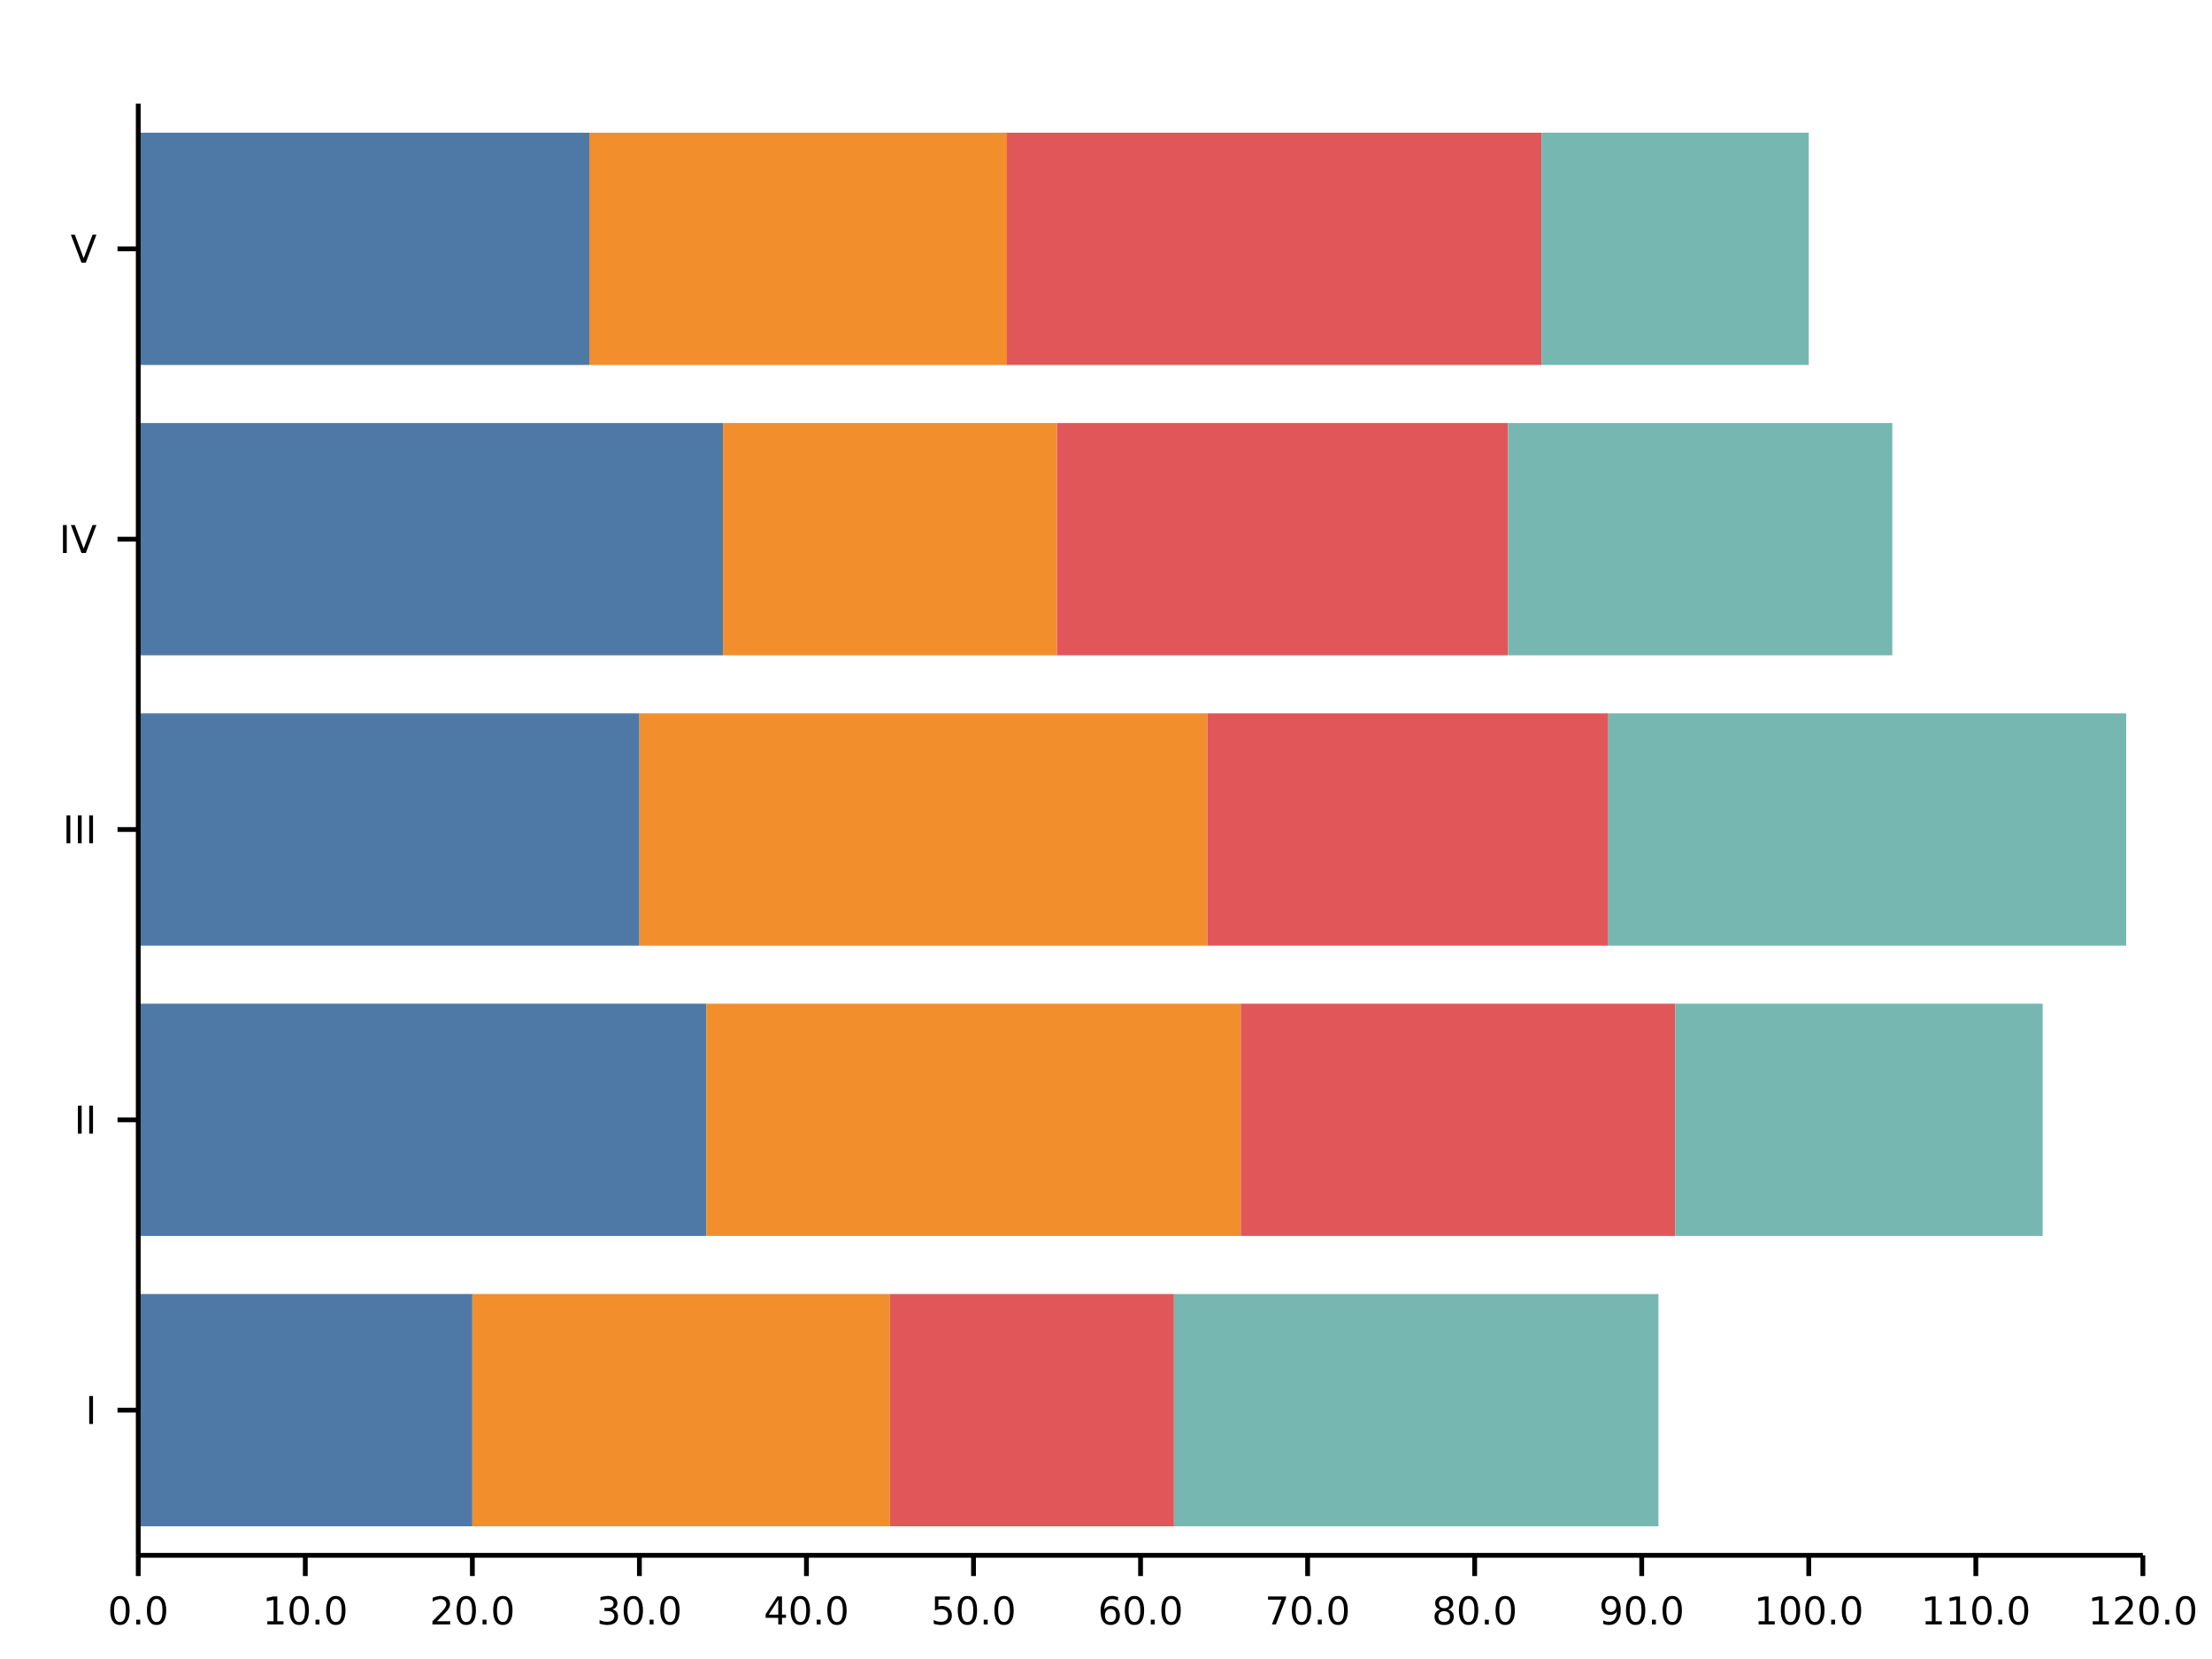 <?xml version="1.0" encoding="UTF-8"?>
<svg xmlns="http://www.w3.org/2000/svg" xmlns:xlink="http://www.w3.org/1999/xlink" width="640px" height="480px" viewBox="0 0 640 480" version="1.1">
<defs>
<g>
<symbol overflow="visible" id="glyph0-0">
<path style="stroke:none;" d="M 0.547 1.969 L 0.547 -7.828 L 6.109 -7.828 L 6.109 1.969 Z M 1.172 1.344 L 5.484 1.344 L 5.484 -7.203 L 1.172 -7.203 Z M 1.172 1.344 "/>
</symbol>
<symbol overflow="visible" id="glyph0-1">
<path style="stroke:none;" d="M 3.531 -7.375 C 2.969 -7.375 2.539 -7.098 2.25 -6.547 C 1.969 -5.992 1.828 -5.16 1.828 -4.047 C 1.828 -2.93 1.969 -2.094 2.25 -1.531 C 2.539 -0.977 2.969 -0.703 3.531 -0.703 C 4.102 -0.703 4.531 -0.977 4.812 -1.531 C 5.094 -2.094 5.234 -2.93 5.234 -4.047 C 5.234 -5.16 5.094 -5.992 4.812 -6.547 C 4.531 -7.098 4.102 -7.375 3.531 -7.375 Z M 3.531 -8.25 C 4.438 -8.25 5.129 -7.891 5.609 -7.172 C 6.086 -6.453 6.328 -5.41 6.328 -4.047 C 6.328 -2.68 6.086 -1.641 5.609 -0.922 C 5.129 -0.203 4.438 0.156 3.531 0.156 C 2.625 0.156 1.93 -0.203 1.453 -0.922 C 0.973 -1.641 0.734 -2.68 0.734 -4.047 C 0.734 -5.41 0.973 -6.453 1.453 -7.172 C 1.93 -7.891 2.625 -8.25 3.531 -8.25 Z M 3.531 -8.25 "/>
</symbol>
<symbol overflow="visible" id="glyph0-2">
<path style="stroke:none;" d="M 1.188 -1.375 L 2.328 -1.375 L 2.328 0 L 1.188 0 Z M 1.188 -1.375 "/>
</symbol>
<symbol overflow="visible" id="glyph0-3">
<path style="stroke:none;" d="M 1.375 -0.922 L 3.172 -0.922 L 3.172 -7.094 L 1.219 -6.703 L 1.219 -7.703 L 3.156 -8.094 L 4.25 -8.094 L 4.25 -0.922 L 6.047 -0.922 L 6.047 0 L 1.375 0 Z M 1.375 -0.922 "/>
</symbol>
<symbol overflow="visible" id="glyph0-4">
<path style="stroke:none;" d="M 2.125 -0.922 L 5.953 -0.922 L 5.953 0 L 0.812 0 L 0.812 -0.922 C 1.227 -1.348 1.797 -1.926 2.516 -2.656 C 3.234 -3.383 3.688 -3.852 3.875 -4.062 C 4.219 -4.457 4.457 -4.789 4.594 -5.062 C 4.738 -5.332 4.812 -5.598 4.812 -5.859 C 4.812 -6.297 4.66 -6.648 4.359 -6.922 C 4.055 -7.191 3.66 -7.328 3.172 -7.328 C 2.828 -7.328 2.461 -7.266 2.078 -7.141 C 1.703 -7.023 1.301 -6.848 0.875 -6.609 L 0.875 -7.703 C 1.312 -7.879 1.723 -8.016 2.109 -8.109 C 2.492 -8.203 2.844 -8.25 3.156 -8.25 C 4 -8.25 4.664 -8.035 5.156 -7.609 C 5.656 -7.191 5.906 -6.633 5.906 -5.938 C 5.906 -5.602 5.844 -5.285 5.719 -4.984 C 5.594 -4.691 5.367 -4.344 5.047 -3.938 C 4.953 -3.832 4.66 -3.523 4.172 -3.016 C 3.691 -2.516 3.008 -1.816 2.125 -0.922 Z M 2.125 -0.922 "/>
</symbol>
<symbol overflow="visible" id="glyph0-5">
<path style="stroke:none;" d="M 4.5 -4.359 C 5.031 -4.254 5.441 -4.023 5.734 -3.672 C 6.023 -3.316 6.172 -2.879 6.172 -2.359 C 6.172 -1.555 5.895 -0.938 5.344 -0.5 C 4.801 -0.062 4.023 0.156 3.016 0.156 C 2.672 0.156 2.316 0.117 1.953 0.047 C 1.598 -0.016 1.227 -0.113 0.844 -0.25 L 0.844 -1.297 C 1.145 -1.117 1.477 -0.984 1.844 -0.891 C 2.207 -0.805 2.586 -0.766 2.984 -0.766 C 3.672 -0.766 4.191 -0.898 4.547 -1.172 C 4.91 -1.441 5.094 -1.836 5.094 -2.359 C 5.094 -2.828 4.922 -3.195 4.578 -3.469 C 4.242 -3.738 3.781 -3.875 3.188 -3.875 L 2.25 -3.875 L 2.25 -4.781 L 3.234 -4.781 C 3.773 -4.781 4.188 -4.883 4.469 -5.094 C 4.75 -5.312 4.891 -5.625 4.891 -6.031 C 4.891 -6.445 4.742 -6.766 4.453 -6.984 C 4.16 -7.211 3.738 -7.328 3.188 -7.328 C 2.883 -7.328 2.562 -7.289 2.219 -7.219 C 1.875 -7.156 1.5 -7.055 1.094 -6.922 L 1.094 -7.891 C 1.508 -8.016 1.895 -8.102 2.25 -8.156 C 2.613 -8.219 2.957 -8.25 3.281 -8.25 C 4.113 -8.25 4.77 -8.055 5.25 -7.672 C 5.738 -7.297 5.984 -6.785 5.984 -6.141 C 5.984 -5.691 5.852 -5.312 5.594 -5 C 5.344 -4.695 4.977 -4.484 4.5 -4.359 Z M 4.5 -4.359 "/>
</symbol>
<symbol overflow="visible" id="glyph0-6">
<path style="stroke:none;" d="M 4.203 -7.141 L 1.438 -2.828 L 4.203 -2.828 Z M 3.906 -8.094 L 5.281 -8.094 L 5.281 -2.828 L 6.438 -2.828 L 6.438 -1.906 L 5.281 -1.906 L 5.281 0 L 4.203 0 L 4.203 -1.906 L 0.547 -1.906 L 0.547 -2.969 Z M 3.906 -8.094 "/>
</symbol>
<symbol overflow="visible" id="glyph0-7">
<path style="stroke:none;" d="M 1.203 -8.094 L 5.5 -8.094 L 5.5 -7.172 L 2.203 -7.172 L 2.203 -5.188 C 2.359 -5.238 2.516 -5.281 2.672 -5.312 C 2.836 -5.344 3 -5.359 3.156 -5.359 C 4.062 -5.359 4.773 -5.109 5.297 -4.609 C 5.828 -4.117 6.094 -3.445 6.094 -2.594 C 6.094 -1.727 5.82 -1.051 5.281 -0.562 C 4.738 -0.082 3.973 0.156 2.984 0.156 C 2.648 0.156 2.305 0.125 1.953 0.062 C 1.598 0.008 1.234 -0.07 0.859 -0.188 L 0.859 -1.297 C 1.18 -1.117 1.516 -0.984 1.859 -0.891 C 2.211 -0.805 2.582 -0.766 2.969 -0.766 C 3.594 -0.766 4.086 -0.926 4.453 -1.25 C 4.816 -1.582 5 -2.031 5 -2.594 C 5 -3.156 4.816 -3.602 4.453 -3.938 C 4.086 -4.27 3.594 -4.438 2.969 -4.438 C 2.676 -4.438 2.383 -4.398 2.094 -4.328 C 1.801 -4.266 1.504 -4.164 1.203 -4.031 Z M 1.203 -8.094 "/>
</symbol>
<symbol overflow="visible" id="glyph0-8">
<path style="stroke:none;" d="M 3.672 -4.484 C 3.172 -4.484 2.773 -4.316 2.484 -3.984 C 2.203 -3.648 2.062 -3.188 2.062 -2.594 C 2.062 -2.008 2.203 -1.547 2.484 -1.203 C 2.773 -0.867 3.172 -0.703 3.672 -0.703 C 4.16 -0.703 4.547 -0.867 4.828 -1.203 C 5.117 -1.547 5.266 -2.008 5.266 -2.594 C 5.266 -3.188 5.117 -3.648 4.828 -3.984 C 4.547 -4.316 4.16 -4.484 3.672 -4.484 Z M 5.844 -7.922 L 5.844 -6.922 C 5.57 -7.047 5.297 -7.145 5.016 -7.219 C 4.734 -7.289 4.453 -7.328 4.172 -7.328 C 3.453 -7.328 2.898 -7.082 2.516 -6.594 C 2.141 -6.102 1.922 -5.363 1.859 -4.375 C 2.078 -4.688 2.348 -4.926 2.672 -5.094 C 2.992 -5.27 3.348 -5.359 3.734 -5.359 C 4.547 -5.359 5.188 -5.109 5.656 -4.609 C 6.133 -4.117 6.375 -3.445 6.375 -2.594 C 6.375 -1.758 6.125 -1.094 5.625 -0.594 C 5.133 -0.094 4.484 0.156 3.672 0.156 C 2.734 0.156 2.016 -0.203 1.516 -0.922 C 1.023 -1.641 0.781 -2.68 0.781 -4.047 C 0.781 -5.328 1.082 -6.348 1.688 -7.109 C 2.289 -7.867 3.109 -8.25 4.141 -8.25 C 4.41 -8.25 4.688 -8.219 4.969 -8.156 C 5.25 -8.102 5.539 -8.023 5.844 -7.922 Z M 5.844 -7.922 "/>
</symbol>
<symbol overflow="visible" id="glyph0-9">
<path style="stroke:none;" d="M 0.906 -8.094 L 6.125 -8.094 L 6.125 -7.625 L 3.172 0 L 2.031 0 L 4.797 -7.172 L 0.906 -7.172 Z M 0.906 -8.094 "/>
</symbol>
<symbol overflow="visible" id="glyph0-10">
<path style="stroke:none;" d="M 3.531 -3.844 C 3.008 -3.844 2.598 -3.703 2.297 -3.422 C 2.004 -3.148 1.859 -2.77 1.859 -2.281 C 1.859 -1.789 2.004 -1.406 2.297 -1.125 C 2.598 -0.844 3.008 -0.703 3.531 -0.703 C 4.051 -0.703 4.461 -0.844 4.766 -1.125 C 5.066 -1.406 5.219 -1.789 5.219 -2.281 C 5.219 -2.77 5.066 -3.148 4.766 -3.422 C 4.461 -3.703 4.051 -3.844 3.531 -3.844 Z M 2.438 -4.312 C 1.969 -4.426 1.598 -4.645 1.328 -4.969 C 1.066 -5.289 0.938 -5.68 0.938 -6.141 C 0.938 -6.785 1.164 -7.297 1.625 -7.672 C 2.094 -8.055 2.727 -8.25 3.531 -8.25 C 4.332 -8.25 4.961 -8.055 5.422 -7.672 C 5.891 -7.297 6.125 -6.785 6.125 -6.141 C 6.125 -5.68 5.988 -5.289 5.719 -4.969 C 5.457 -4.645 5.094 -4.426 4.625 -4.312 C 5.156 -4.188 5.566 -3.941 5.859 -3.578 C 6.16 -3.223 6.312 -2.789 6.312 -2.281 C 6.312 -1.488 6.07 -0.883 5.594 -0.469 C 5.113 -0.051 4.426 0.156 3.531 0.156 C 2.633 0.156 1.945 -0.051 1.469 -0.469 C 0.988 -0.883 0.75 -1.488 0.75 -2.281 C 0.75 -2.789 0.895 -3.223 1.188 -3.578 C 1.488 -3.941 1.906 -4.188 2.438 -4.312 Z M 2.031 -6.047 C 2.031 -5.617 2.16 -5.285 2.422 -5.047 C 2.691 -4.816 3.062 -4.703 3.531 -4.703 C 4 -4.703 4.363 -4.816 4.625 -5.047 C 4.895 -5.285 5.031 -5.617 5.031 -6.047 C 5.031 -6.461 4.895 -6.785 4.625 -7.016 C 4.363 -7.254 4 -7.375 3.531 -7.375 C 3.062 -7.375 2.691 -7.254 2.422 -7.016 C 2.16 -6.785 2.031 -6.461 2.031 -6.047 Z M 2.031 -6.047 "/>
</symbol>
<symbol overflow="visible" id="glyph0-11">
<path style="stroke:none;" d="M 1.219 -0.172 L 1.219 -1.172 C 1.488 -1.035 1.766 -0.93 2.047 -0.859 C 2.336 -0.797 2.617 -0.766 2.891 -0.766 C 3.609 -0.766 4.156 -1.004 4.531 -1.484 C 4.914 -1.973 5.141 -2.711 5.203 -3.703 C 4.984 -3.398 4.711 -3.164 4.391 -3 C 4.078 -2.832 3.723 -2.75 3.328 -2.75 C 2.516 -2.75 1.875 -2.992 1.406 -3.484 C 0.938 -3.973 0.703 -4.641 0.703 -5.484 C 0.703 -6.316 0.945 -6.984 1.438 -7.484 C 1.926 -7.992 2.582 -8.25 3.406 -8.25 C 4.344 -8.25 5.055 -7.891 5.547 -7.172 C 6.035 -6.453 6.281 -5.41 6.281 -4.047 C 6.281 -2.766 5.977 -1.742 5.375 -0.984 C 4.77 -0.223 3.957 0.156 2.938 0.156 C 2.656 0.156 2.375 0.129 2.094 0.078 C 1.812 0.023 1.52 -0.055 1.219 -0.172 Z M 3.406 -3.609 C 3.895 -3.609 4.281 -3.773 4.562 -4.109 C 4.852 -4.441 5 -4.898 5 -5.484 C 5 -6.066 4.852 -6.523 4.562 -6.859 C 4.281 -7.203 3.895 -7.375 3.406 -7.375 C 2.906 -7.375 2.508 -7.203 2.219 -6.859 C 1.938 -6.523 1.797 -6.066 1.797 -5.484 C 1.797 -4.898 1.938 -4.441 2.219 -4.109 C 2.508 -3.773 2.906 -3.609 3.406 -3.609 Z M 3.406 -3.609 "/>
</symbol>
<symbol overflow="visible" id="glyph0-12">
<path style="stroke:none;" d="M 1.094 -8.094 L 2.188 -8.094 L 2.188 0 L 1.094 0 Z M 1.094 -8.094 "/>
</symbol>
<symbol overflow="visible" id="glyph0-13">
<path style="stroke:none;" d="M 3.172 0 L 0.094 -8.094 L 1.234 -8.094 L 3.797 -1.281 L 6.375 -8.094 L 7.5 -8.094 L 4.422 0 Z M 3.172 0 "/>
</symbol>
</g>
</defs>
<g id="surface0">
<path style=" stroke:none;fill-rule:nonzero;fill:rgb(30.588%,47.451%,65.49%);fill-opacity:1;" d="M 40 441.602 L 136.668 441.602 L 136.668 374.398 L 40 374.398 L 40 441.602 "/>
<path style=" stroke:none;fill-rule:nonzero;fill:rgb(94.902%,55.686%,17.255%);fill-opacity:1;" d="M 136.668 441.602 L 257.5 441.602 L 257.5 374.398 L 136.668 374.398 L 136.668 441.602 "/>
<path style=" stroke:none;fill-rule:nonzero;fill:rgb(88.235%,34.118%,34.902%);fill-opacity:1;" d="M 257.5 441.602 L 339.668 441.602 L 339.668 374.398 L 257.5 374.398 L 257.5 441.602 "/>
<path style=" stroke:none;fill-rule:nonzero;fill:rgb(46.275%,71.765%,69.804%);fill-opacity:1;" d="M 339.668 441.602 L 479.832 441.602 L 479.832 374.398 L 339.668 374.398 L 339.668 441.602 "/>
<path style=" stroke:none;fill-rule:nonzero;fill:rgb(30.588%,47.451%,65.49%);fill-opacity:1;" d="M 40 357.602 L 204.332 357.602 L 204.332 290.398 L 40 290.398 L 40 357.602 "/>
<path style=" stroke:none;fill-rule:nonzero;fill:rgb(94.902%,55.686%,17.255%);fill-opacity:1;" d="M 204.332 357.602 L 359 357.602 L 359 290.398 L 204.332 290.398 L 204.332 357.602 "/>
<path style=" stroke:none;fill-rule:nonzero;fill:rgb(88.235%,34.118%,34.902%);fill-opacity:1;" d="M 359 357.602 L 484.668 357.602 L 484.668 290.398 L 359 290.398 L 359 357.602 "/>
<path style=" stroke:none;fill-rule:nonzero;fill:rgb(46.275%,71.765%,69.804%);fill-opacity:1;" d="M 484.668 357.602 L 591 357.602 L 591 290.398 L 484.668 290.398 L 484.668 357.602 "/>
<path style=" stroke:none;fill-rule:nonzero;fill:rgb(30.588%,47.451%,65.49%);fill-opacity:1;" d="M 40 273.602 L 185 273.602 L 185 206.398 L 40 206.398 L 40 273.602 "/>
<path style=" stroke:none;fill-rule:nonzero;fill:rgb(94.902%,55.686%,17.255%);fill-opacity:1;" d="M 185 273.602 L 349.332 273.602 L 349.332 206.398 L 185 206.398 L 185 273.602 "/>
<path style=" stroke:none;fill-rule:nonzero;fill:rgb(88.235%,34.118%,34.902%);fill-opacity:1;" d="M 349.332 273.602 L 465.332 273.602 L 465.332 206.398 L 349.332 206.398 L 349.332 273.602 "/>
<path style=" stroke:none;fill-rule:nonzero;fill:rgb(46.275%,71.765%,69.804%);fill-opacity:1;" d="M 465.332 273.602 L 615.168 273.602 L 615.168 206.398 L 465.332 206.398 L 465.332 273.602 "/>
<path style=" stroke:none;fill-rule:nonzero;fill:rgb(30.588%,47.451%,65.49%);fill-opacity:1;" d="M 40 189.602 L 209.168 189.602 L 209.168 122.398 L 40 122.398 L 40 189.602 "/>
<path style=" stroke:none;fill-rule:nonzero;fill:rgb(94.902%,55.686%,17.255%);fill-opacity:1;" d="M 209.168 189.602 L 305.832 189.602 L 305.832 122.398 L 209.168 122.398 L 209.168 189.602 "/>
<path style=" stroke:none;fill-rule:nonzero;fill:rgb(88.235%,34.118%,34.902%);fill-opacity:1;" d="M 305.832 189.602 L 436.332 189.602 L 436.332 122.398 L 305.832 122.398 L 305.832 189.602 "/>
<path style=" stroke:none;fill-rule:nonzero;fill:rgb(46.275%,71.765%,69.804%);fill-opacity:1;" d="M 436.332 189.602 L 547.5 189.602 L 547.5 122.398 L 436.332 122.398 L 436.332 189.602 "/>
<path style=" stroke:none;fill-rule:nonzero;fill:rgb(30.588%,47.451%,65.49%);fill-opacity:1;" d="M 40 105.602 L 170.5 105.602 L 170.5 38.398 L 40 38.398 L 40 105.602 "/>
<path style=" stroke:none;fill-rule:nonzero;fill:rgb(94.902%,55.686%,17.255%);fill-opacity:1;" d="M 170.5 105.602 L 291.332 105.602 L 291.332 38.398 L 170.5 38.398 L 170.5 105.602 "/>
<path style=" stroke:none;fill-rule:nonzero;fill:rgb(88.235%,34.118%,34.902%);fill-opacity:1;" d="M 291.332 105.602 L 446 105.602 L 446 38.398 L 291.332 38.398 L 291.332 105.602 "/>
<path style=" stroke:none;fill-rule:nonzero;fill:rgb(46.275%,71.765%,69.804%);fill-opacity:1;" d="M 446 105.602 L 523.332 105.602 L 523.332 38.398 L 446 38.398 L 446 105.602 "/>
<path style="fill:none;stroke-width:1.389;stroke-linecap:butt;stroke-linejoin:miter;stroke:rgb(0%,0%,0%);stroke-opacity:1;stroke-miterlimit:10;" d="M 40 30 L 620 30 " transform="matrix(1,0,0,-1,0,480)"/>
<path style="fill:none;stroke-width:1.389;stroke-linecap:butt;stroke-linejoin:miter;stroke:rgb(0%,0%,0%);stroke-opacity:1;stroke-miterlimit:10;" d="M 40 30 L 40 24 M 88.332 30 L 88.332 24 M 136.668 30 L 136.668 24 M 185 30 L 185 24 M 233.332 30 L 233.332 24 M 281.668 30 L 281.668 24 M 330 30 L 330 24 M 378.332 30 L 378.332 24 M 426.668 30 L 426.668 24 M 475 30 L 475 24 M 523.332 30 L 523.332 24 M 571.668 30 L 571.668 24 M 620 30 L 620 24 " transform="matrix(1,0,0,-1,0,480)"/>
<g style="fill:rgb(0%,0%,0%);fill-opacity:1;">
  <use xlink:href="#glyph0-1" x="31.172" y="470"/>
  <use xlink:href="#glyph0-2" x="38.234" y="470"/>
  <use xlink:href="#glyph0-1" x="41.766" y="470"/>
</g>
<g style="fill:rgb(0%,0%,0%);fill-opacity:1;">
  <use xlink:href="#glyph0-3" x="75.974" y="470"/>
  <use xlink:href="#glyph0-1" x="83.036" y="470"/>
  <use xlink:href="#glyph0-2" x="90.099" y="470"/>
  <use xlink:href="#glyph0-1" x="93.63" y="470"/>
</g>
<g style="fill:rgb(0%,0%,0%);fill-opacity:1;">
  <use xlink:href="#glyph0-4" x="124.307" y="470"/>
  <use xlink:href="#glyph0-1" x="131.37" y="470"/>
  <use xlink:href="#glyph0-2" x="138.432" y="470"/>
  <use xlink:href="#glyph0-1" x="141.964" y="470"/>
</g>
<g style="fill:rgb(0%,0%,0%);fill-opacity:1;">
  <use xlink:href="#glyph0-5" x="172.641" y="470"/>
  <use xlink:href="#glyph0-1" x="179.703" y="470"/>
  <use xlink:href="#glyph0-2" x="186.766" y="470"/>
  <use xlink:href="#glyph0-1" x="190.297" y="470"/>
</g>
<g style="fill:rgb(0%,0%,0%);fill-opacity:1;">
  <use xlink:href="#glyph0-6" x="220.974" y="470"/>
  <use xlink:href="#glyph0-1" x="228.036" y="470"/>
  <use xlink:href="#glyph0-2" x="235.099" y="470"/>
  <use xlink:href="#glyph0-1" x="238.63" y="470"/>
</g>
<g style="fill:rgb(0%,0%,0%);fill-opacity:1;">
  <use xlink:href="#glyph0-7" x="269.307" y="470"/>
  <use xlink:href="#glyph0-1" x="276.37" y="470"/>
  <use xlink:href="#glyph0-2" x="283.432" y="470"/>
  <use xlink:href="#glyph0-1" x="286.964" y="470"/>
</g>
<g style="fill:rgb(0%,0%,0%);fill-opacity:1;">
  <use xlink:href="#glyph0-8" x="317.641" y="470"/>
  <use xlink:href="#glyph0-1" x="324.703" y="470"/>
  <use xlink:href="#glyph0-2" x="331.766" y="470"/>
  <use xlink:href="#glyph0-1" x="335.297" y="470"/>
</g>
<g style="fill:rgb(0%,0%,0%);fill-opacity:1;">
  <use xlink:href="#glyph0-9" x="365.974" y="470"/>
  <use xlink:href="#glyph0-1" x="373.036" y="470"/>
  <use xlink:href="#glyph0-2" x="380.099" y="470"/>
  <use xlink:href="#glyph0-1" x="383.63" y="470"/>
</g>
<g style="fill:rgb(0%,0%,0%);fill-opacity:1;">
  <use xlink:href="#glyph0-10" x="414.307" y="470"/>
  <use xlink:href="#glyph0-1" x="421.37" y="470"/>
  <use xlink:href="#glyph0-2" x="428.432" y="470"/>
  <use xlink:href="#glyph0-1" x="431.964" y="470"/>
</g>
<g style="fill:rgb(0%,0%,0%);fill-opacity:1;">
  <use xlink:href="#glyph0-11" x="462.641" y="470"/>
  <use xlink:href="#glyph0-1" x="469.703" y="470"/>
  <use xlink:href="#glyph0-2" x="476.766" y="470"/>
  <use xlink:href="#glyph0-1" x="480.297" y="470"/>
</g>
<g style="fill:rgb(0%,0%,0%);fill-opacity:1;">
  <use xlink:href="#glyph0-3" x="507.443" y="470"/>
  <use xlink:href="#glyph0-1" x="514.505" y="470"/>
  <use xlink:href="#glyph0-1" x="521.568" y="470"/>
  <use xlink:href="#glyph0-2" x="528.63" y="470"/>
  <use xlink:href="#glyph0-1" x="532.161" y="470"/>
</g>
<g style="fill:rgb(0%,0%,0%);fill-opacity:1;">
  <use xlink:href="#glyph0-3" x="555.776" y="470"/>
  <use xlink:href="#glyph0-3" x="562.839" y="470"/>
  <use xlink:href="#glyph0-1" x="569.901" y="470"/>
  <use xlink:href="#glyph0-2" x="576.964" y="470"/>
  <use xlink:href="#glyph0-1" x="580.495" y="470"/>
</g>
<g style="fill:rgb(0%,0%,0%);fill-opacity:1;">
  <use xlink:href="#glyph0-3" x="604.109" y="470"/>
  <use xlink:href="#glyph0-4" x="611.172" y="470"/>
  <use xlink:href="#glyph0-1" x="618.234" y="470"/>
  <use xlink:href="#glyph0-2" x="625.297" y="470"/>
  <use xlink:href="#glyph0-1" x="628.828" y="470"/>
</g>
<path style="fill:none;stroke-width:1.389;stroke-linecap:butt;stroke-linejoin:miter;stroke:rgb(0%,0%,0%);stroke-opacity:1;stroke-miterlimit:10;" d="M 40 30 L 40 450 " transform="matrix(1,0,0,-1,0,480)"/>
<path style="fill:none;stroke-width:1.389;stroke-linecap:butt;stroke-linejoin:miter;stroke:rgb(0%,0%,0%);stroke-opacity:1;stroke-miterlimit:10;" d="M 40 72 L 34 72 M 40 156 L 34 156 M 40 240 L 34 240 M 40 324 L 34 324 M 40 408 L 34 408 " transform="matrix(1,0,0,-1,0,480)"/>
<g style="fill:rgb(0%,0%,0%);fill-opacity:1;">
  <use xlink:href="#glyph0-12" x="24.719" y="412"/>
</g>
<g style="fill:rgb(0%,0%,0%);fill-opacity:1;">
  <use xlink:href="#glyph0-12" x="21.438" y="328"/>
  <use xlink:href="#glyph0-12" x="24.719" y="328"/>
</g>
<g style="fill:rgb(0%,0%,0%);fill-opacity:1;">
  <use xlink:href="#glyph0-12" x="18.156" y="244"/>
  <use xlink:href="#glyph0-12" x="21.438" y="244"/>
  <use xlink:href="#glyph0-12" x="24.719" y="244"/>
</g>
<g style="fill:rgb(0%,0%,0%);fill-opacity:1;">
  <use xlink:href="#glyph0-12" x="17.125" y="160"/>
  <use xlink:href="#glyph0-13" x="20.406" y="160"/>
</g>
<g style="fill:rgb(0%,0%,0%);fill-opacity:1;">
  <use xlink:href="#glyph0-13" x="20.406" y="76"/>
</g>
</g>
</svg>

